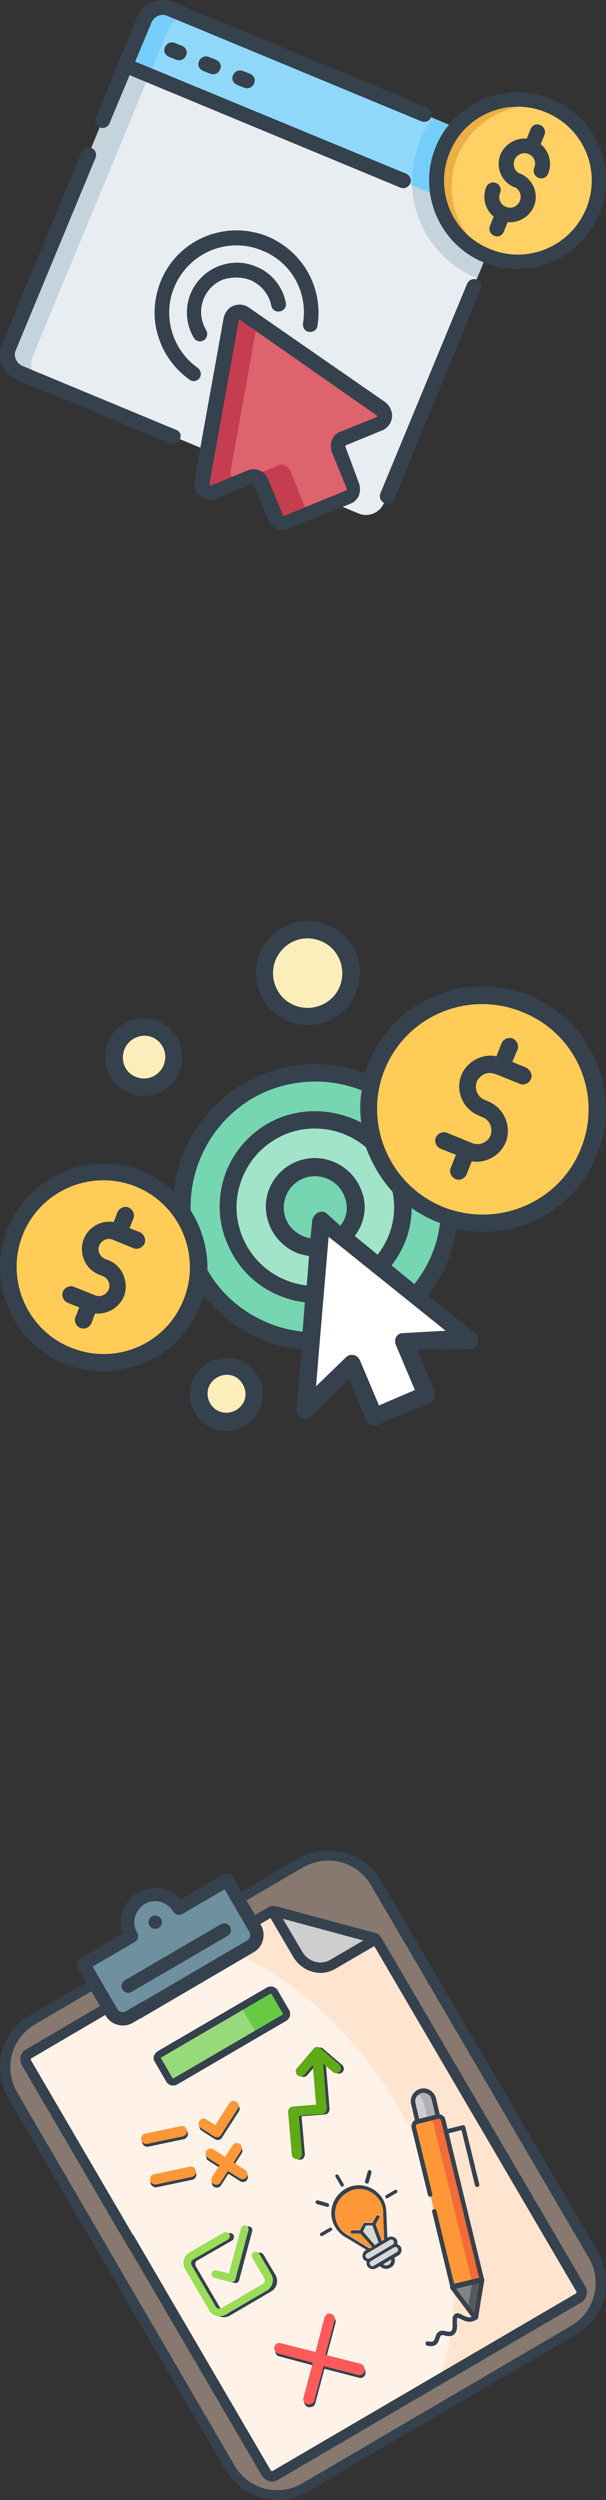 <?xml version="1.0" encoding="utf-8"?>
<!-- Generator: Adobe Illustrator 25.0.0, SVG Export Plug-In . SVG Version: 6.00 Build 0)  -->
<svg version="1.1" id="Layer_1" xmlns="http://www.w3.org/2000/svg" xmlns:xlink="http://www.w3.org/1999/xlink" x="0px" y="0px"
	 viewBox="0 0 130 535.6" style="enable-background:new 0 0 130 535.6;" xml:space="preserve">
<rect x="0" y="0" width="130" height="535.6" fill="#333333" stroke="none"/>
<style type="text/css">
	.st0{fill:#87796F;}
	.st1{fill:#35414D;}
	.st2{fill-rule:evenodd;clip-rule:evenodd;fill:#FFF2E8;}
	.st3{fill-rule:evenodd;clip-rule:evenodd;fill:#FFE4CF;}
	.st4{fill-rule:evenodd;clip-rule:evenodd;fill:#CECECE;}
	.st5{fill:none;stroke:#35414D;stroke-width:2.221;stroke-linecap:round;stroke-linejoin:round;stroke-miterlimit:13.333;}
	.st6{fill:none;stroke:#35414D;stroke-width:0.952;stroke-linecap:round;stroke-linejoin:round;stroke-miterlimit:13.333;}
	.st7{fill-rule:evenodd;clip-rule:evenodd;fill:#838383;}
	.st8{fill-rule:evenodd;clip-rule:evenodd;fill:#FE9737;}
	.st9{fill-rule:evenodd;clip-rule:evenodd;fill:#B5ADB6;}
	.st10{fill-rule:evenodd;clip-rule:evenodd;fill:#F36B37;}
	.st11{fill-rule:evenodd;clip-rule:evenodd;fill:#595959;}
	.st12{fill-rule:evenodd;clip-rule:evenodd;fill:#35414D;}
	.st13{fill:#60A917;}
	.st14{fill:#FE9737;}
	.st15{fill:#D8D8D8;}
	.st16{fill-rule:evenodd;clip-rule:evenodd;fill:#99DD58;}
	.st17{fill:#FF5A5A;}
	.st18{fill-rule:evenodd;clip-rule:evenodd;fill:#97DA7B;}
	.st19{fill-rule:evenodd;clip-rule:evenodd;fill:#68CA44;}
	.st20{fill:none;stroke:#35414D;stroke-width:1.541;stroke-linecap:round;stroke-linejoin:round;stroke-miterlimit:13.333;}
	.st21{fill:#6F909E;}
	.st22{fill:none;stroke:#35414D;stroke-width:2.873;stroke-linecap:round;stroke-linejoin:round;stroke-miterlimit:10;}
	.st23{fill:#E8EDF2;}
	.st24{fill:#C5D3DD;}
	.st25{fill:#90D8F9;}
	.st26{fill:#75CEF9;}
	.st27{fill:#FFD064;}
	.st28{fill:#EBB044;}
	.st29{fill:#DD636E;}
	.st30{fill:#C63D4F;}
	.st31{fill-rule:evenodd;clip-rule:evenodd;fill:#FFFFFF;}
	.st32{fill-rule:evenodd;clip-rule:evenodd;fill:#76D6B2;}
	.st33{fill-rule:evenodd;clip-rule:evenodd;fill:#A2E4CA;}
	.st34{fill-rule:evenodd;clip-rule:evenodd;fill:#FCEEBA;}
	.st35{fill-rule:evenodd;clip-rule:evenodd;fill:#FFCD57;}
</style>
<g>
	<g>
		<g>
			<path class="st0" d="M59.6,534.5c-4.2,0-8.1-2.2-10.2-5.8L2.7,448.9c-3.3-5.6-1.4-12.8,4.2-16.1l57.6-33.7
				c1.8-1.1,3.9-1.6,5.9-1.6c4.2,0,8.1,2.2,10.2,5.8l46.7,79.8c1.6,2.7,2,5.9,1.2,8.9c-0.8,3-2.7,5.6-5.4,7.2l-57.6,33.7
				C63.7,533.9,61.6,534.5,59.6,534.5C59.6,534.5,59.6,534.5,59.6,534.5z"/>
			<path class="st1" d="M70.4,398.6c3.7,0,7.2,1.9,9.2,5.3l46.7,79.8c3,5.1,1.3,11.6-3.8,14.6l-57.6,33.7c-1.7,1-3.5,1.5-5.4,1.5
				c-3.7,0-7.2-1.9-9.2-5.3L3.7,448.3c-3-5.1-1.3-11.6,3.8-14.6l57.6-33.7C66.8,399.1,68.6,398.6,70.4,398.6 M70.4,396.4
				c-2.3,0-4.5,0.6-6.5,1.8L6.4,431.8c-3,1.7-5.1,4.5-6,7.8c-0.9,3.3-0.4,6.8,1.3,9.8l46.7,79.8c2.3,3.9,6.6,6.4,11.1,6.4
				c2.3,0,4.5-0.6,6.5-1.8l57.6-33.7c3-1.7,5.1-4.5,6-7.8c0.9-3.3,0.4-6.8-1.3-9.8l-46.7-79.8C79.3,398.8,75,396.4,70.4,396.4
				L70.4,396.4z"/>
		</g>
		<g id="g7750_8_" transform="translate(18.5,457.435)">
			<path id="path7752_8_" class="st2" d="M-8.6-8.2l47.1,80.6c0.4,0.7,1.2,0.9,1.9,0.6l18.3-10.7l39.1-22.9l7.8-4.5
				c0.6-0.4,0.8-1.2,0.4-1.9L62.8-41l-0.4-0.8c-0.1-0.1-0.1-0.2-0.2-0.2l-9.3,5.4c-2.5,1.5-5.9,0.5-7.5-2.2L40-48
				c-0.1,0-0.2,0-0.3,0.1l-0.9,0.5l-51.2,30c-0.6,0.4-0.8,1.2-0.4,1.9L-8.6-8.2z"/>
		</g>
		<g id="g7754_8_" transform="translate(257.32,504.5)">
			<path id="path7756_8_" class="st3" d="M-211.6-87.7c14.5,4.5,29.4,16.9,39.8,34.7c2.3,3.9,4.2,7.8,5.8,11.7
				c0.5,1.3,1,2.5,1.4,3.8c0.5,1.5,1,3,1.5,4.5c4.2,14.1,4.1,27.8,0,38.3l22-12.9l7.8-4.5c0.6-0.4,0.8-1.2,0.4-1.9l-8-13.7
				l-10.6-18.1L-176-88.1l-0.4-0.8c-0.1-0.1-0.1-0.2-0.2-0.2l-22.1-6c-0.1,0-0.2,0-0.3,0.1l-0.9,0.5L-211.6-87.7z"/>
		</g>
		<g id="g7758_8_" transform="translate(331.551,504.159)">
			<path id="path7760_8_" class="st4" d="M-273.1-94.7l5.4,9.2c1.6,2.7,4.9,3.7,7.5,2.2l9.3-5.4c-0.2-0.1-0.4-0.2-1-0.3l-20-5.4
				C-272.6-94.6-272.8-94.7-273.1-94.7"/>
		</g>
		<g id="g7762_8_" transform="translate(331.551,504.159)">
			<path id="path7764_8_" class="st5" d="M-273.1-94.7l5.4,9.2c1.6,2.7,4.9,3.7,7.5,2.2l8.4-4.9"/>
		</g>
		<g id="g7766_8_" transform="translate(413.193,241.064)">
			<path id="path7768_8_" class="st5" d="M-332.3,174.7l30.4,51.9l13.3,22.7c0.4,0.7,0.2,1.5-0.4,1.9l-46.9,27.4l-18.3,10.7
				c-0.6,0.4-1.5,0.1-1.9-0.6l-29.4-50.3 M-384.7,239.9l-22.8-39c-0.4-0.7-0.2-1.5,0.4-1.9l51.2-30l0.9-0.5c0.3-0.2,0.5-0.1,1.5,0.1
				l20.8,5.6"/>
		</g>
		<g>
			<g id="g7770_9_" transform="translate(330.245,64.976)">
				<path id="path7772_9_" class="st6" d="M-228.2,431.5c-1.9,1.4-3.5-0.9-4.2-0.3c-0.5,0.4-0.2,1.4-0.3,2.6c-0.2,1.3-1,1.4-2.1,1.1
					c-2.5-0.6-0.7,2.9-3.7,2.2"/>
			</g>
			<g id="g7774_9_" transform="translate(423.16,447.053)">
				<path id="path7776_9_" class="st4" d="M-333.6,7.5l4.4-1.1l-0.9-3.8c-0.3-1.2-1.5-2-2.7-1.7c-1.2,0.3-2,1.5-1.7,2.7L-333.6,7.5z
					"/>
			</g>
			<g id="g7778_9_" transform="translate(325.644,101.118)">
				<path id="path7780_9_" class="st7" d="M-226,392.2l2.3,3.1c0.2,0.2,0.2,0.2,0.2-0.1l0.6-3.8l0.7-4.1l-3.7-1.4l-2.6,2.9
					L-226,392.2z"/>
			</g>
			<g id="g7782_9_" transform="translate(412.085,441.095)">
				<path id="path7784_9_" class="st8" d="M-323.3,14.6l8.3,34.2l3.2-0.8l3.2-0.8l-7.7-31.7l-0.6-2.5c-0.1-0.5-0.7-0.9-1.2-0.7
					l-4.4,1.1C-323.1,13.6-323.4,14.1-323.3,14.6"/>
			</g>
			<g id="g7786_9_" transform="translate(452.523,474.485)">
				<path id="path7788_9_" class="st9" d="M-361.7-24.2l0.9,3.8l2.2-0.5l-0.9-3.8c-0.3-1.2-1.5-2-2.7-1.7c-0.4,0.1-0.8,0.3-1,0.6
					C-362.5-25.6-361.9-25-361.7-24.2"/>
			</g>
			<g id="g7790_9_" transform="translate(441.931,407.96)">
				<path id="path7792_9_" class="st10" d="M-348.4,49.3l7.4,30.3l0.4,1.5l2.2-0.5l-7.7-31.7l-0.6-2.5c-0.1-0.5-0.7-0.9-1.2-0.7
					l-2.2,0.5c0.5-0.1,1.1,0.2,1.2,0.7L-348.4,49.3z"/>
			</g>
			<g id="g7794_9_" transform="translate(357.989,127.218)">
				<path id="path7796_9_" class="st11" d="M-256.7,361.8l-0.7,4.1l-0.2,1.2l1.5,2.1c0.2,0.2,0.2,0.2,0.2-0.1l0.6-3.8l0.7-4.1
					L-256.7,361.8z"/>
			</g>
			<g id="g7798_9_" transform="translate(461.354,402.172)">
				<path id="path7800_9_" class="st6" d="M-365.6,54.5l3.6-0.9l3,12.3"/>
			</g>
			<g id="g7802_9_" transform="translate(374.062,313.944)">
				<path id="path7804_9_" class="st6" d="M-281.8,156.2l-3.5-14.4c-0.1-0.5,0.2-1.1,0.7-1.2l4.4-1.1c0.5-0.1,1.1,0.2,1.2,0.7
					l8.3,34.2l-6.3,1.5l-3.9-16.1"/>
			</g>
			<g id="g7806_9_" transform="translate(331.522,66.168)">
				<path id="path7808_9_" class="st6" d="M-229.4,430.2l0.6-3.8l0.7-4.1l-3.2,0.8l-3.2,0.8l2.5,3.3l2.3,3.1
					C-229.4,430.4-229.4,430.4-229.4,430.2z"/>
			</g>
			<g id="g7810_9_" transform="translate(423.16,447.053)">
				<path id="path7812_9_" class="st6" d="M-333.6,7.5l4.4-1.1l-0.9-3.8c-0.3-1.2-1.5-2-2.7-1.7c-1.2,0.3-2,1.5-1.7,2.7L-333.6,7.5z
					"/>
			</g>
		</g>
		<g>
			<path class="st12" d="M42.3,484.3c-0.4,0.2-0.5,0.8-0.3,1.2l5.2,8.9c0.2,0.4,0.8,0.5,1.2,0.3l8.9-5.2c0.4-0.2,0.5-0.8,0.3-1.2
				l-2.6-4.4c-0.2-0.4-0.1-0.9,0.3-1.2c0.4-0.2,0.9-0.1,1.2,0.3l2.6,4.4c0.7,1.2,0.3,2.8-0.9,3.5l-8.9,5.2c-1.2,0.7-2.8,0.3-3.5-0.9
				l-5.2-8.9c-0.7-1.2-0.3-2.8,0.9-3.5l7.4-4.3c0.4-0.2,0.9-0.1,1.2,0.3c0.2,0.4,0.1,0.9-0.3,1.2L42.3,484.3z M52.5,477.6
				c0.1-0.5,0.6-0.7,1-0.6c0.5,0.1,0.7,0.6,0.6,1l-2.8,10.5c-0.1,0.5-0.6,0.7-1,0.6l-3.5-0.9c-0.5-0.1-0.7-0.6-0.6-1
				c0.1-0.5,0.6-0.7,1-0.6l2.7,0.7L52.5,477.6z"/>
		</g>
		<g>
			<path class="st1" d="M68.9,438.7c-0.3-0.1-0.6-0.1-0.8,0.1c-0.1,0.1-0.2,0.2-0.3,0.3l-3.5,4.1c-0.4,0.5-0.3,1.1,0.1,1.5
				c0.5,0.4,1.1,0.3,1.5-0.1l1.8-2.1l0.7,8.5l-5,0.4c-0.6,0-1,0.6-1,1.2c0,0,0,0,0,0l0.8,9.1c0,0.6,0.6,1,1.2,1c0,0,0,0,0,0
				c0.6,0,1-0.6,1-1.2c0,0,0,0,0,0l-0.7-8.1l5-0.4c0.6,0,1-0.6,1-1.2c0,0,0,0,0,0l-0.8-9.6L72,444c0.5,0.4,1.1,0.3,1.5-0.1
				c0.4-0.5,0.3-1.1-0.1-1.5l-4.1-3.5C69.2,438.8,69.1,438.7,68.9,438.7L68.9,438.7z"/>
			<path class="st13" d="M68.3,438.6c-0.3-0.1-0.6-0.1-0.8,0.1c-0.1,0.1-0.2,0.2-0.3,0.3l-3.5,4.1c-0.4,0.5-0.3,1.1,0.1,1.5
				c0.5,0.4,1.1,0.3,1.5-0.1l1.8-2.1l0.7,8.5l-5,0.4c-0.6,0-1,0.6-1,1.2c0,0,0,0,0,0l0.8,9.1c0,0.6,0.6,1,1.2,1c0,0,0,0,0,0
				c0.6,0,1-0.6,1-1.2c0,0,0,0,0,0l-0.7-8.1l5-0.4c0.6,0,1-0.6,1-1.2c0,0,0,0,0,0l-0.8-9.6l2.1,1.8c0.5,0.4,1.1,0.3,1.5-0.1
				c0.4-0.5,0.3-1.1-0.1-1.5l-4.1-3.5C68.5,438.7,68.4,438.6,68.3,438.6L68.3,438.6z"/>
		</g>
		<g>
			<g>
				<path class="st1" d="M46.1,458.3l-2.8-1.8c-0.5-0.3-0.7-1-0.3-1.5c0.3-0.5,1-0.7,1.5-0.3l1.9,1.2l3-4.7c0.3-0.5,1-0.7,1.5-0.3
					c0.5,0.3,0.7,1,0.3,1.5l-3.6,5.6C47.3,458.5,46.6,458.6,46.1,458.3L46.1,458.3z M39,456.1l-7.6,1.6c-0.6,0.1-1,0.7-0.9,1.3
					c0.1,0.6,0.7,1,1.3,0.9l7.6-1.6c0.6-0.1,1-0.7,0.9-1.3C40.2,456.4,39.6,456,39,456.1z M51.5,459.9c-0.5-0.3-1.2-0.2-1.5,0.3
					l-1.6,2.5l-2.5-1.6c-0.5-0.3-1.2-0.2-1.5,0.3c-0.3,0.5-0.2,1.2,0.3,1.5l2.5,1.6l-1.6,2.5c-0.3,0.5-0.2,1.2,0.3,1.5
					c0.5,0.3,1.2,0.2,1.5-0.3l1.6-2.5l2.5,1.6c0.5,0.3,1.2,0.2,1.5-0.3c0.3-0.5,0.2-1.2-0.3-1.5l-2.5-1.6l1.6-2.5
					C52.2,460.9,52,460.2,51.5,459.9L51.5,459.9z M40.8,464.8l-7.6,1.6c-0.6,0.1-1,0.7-0.9,1.3c0.1,0.6,0.7,1,1.3,0.9l7.6-1.6
					c0.6-0.1,1-0.7,0.9-1.3C42,465.1,41.4,464.7,40.8,464.8z"/>
			</g>
			<g>
				<path class="st14" d="M45.9,457.7l-2.8-1.8c-0.5-0.3-0.7-1-0.3-1.5c0.3-0.5,1-0.7,1.5-0.3l1.9,1.2l3-4.7c0.3-0.5,1-0.7,1.5-0.3
					s0.7,1,0.3,1.5l-3.6,5.6C47.1,457.9,46.5,458,45.9,457.7L45.9,457.7z M38.8,455.5l-7.6,1.6c-0.6,0.1-1,0.7-0.9,1.3
					c0.1,0.6,0.7,1,1.3,0.9l7.6-1.6c0.6-0.1,1-0.7,0.9-1.3S39.4,455.3,38.8,455.5z M51.4,459.3c-0.5-0.3-1.2-0.2-1.5,0.3l-1.6,2.5
					l-2.5-1.6c-0.5-0.3-1.2-0.2-1.5,0.3c-0.3,0.5-0.2,1.2,0.3,1.5l2.5,1.6l-1.6,2.5c-0.3,0.5-0.2,1.2,0.3,1.5
					c0.5,0.3,1.2,0.2,1.5-0.3l1.6-2.5l2.5,1.6c0.5,0.3,1.2,0.2,1.5-0.3c0.3-0.5,0.2-1.2-0.3-1.5l-2.5-1.6l1.6-2.5
					C52,460.3,51.9,459.6,51.4,459.3L51.4,459.3z M40.7,464.2l-7.6,1.6c-0.6,0.1-1,0.7-0.9,1.3c0.1,0.6,0.7,1,1.3,0.9l7.6-1.6
					c0.6-0.1,1-0.7,0.9-1.3C41.9,464.4,41.3,464,40.7,464.2z"/>
			</g>
		</g>
		<g>
			<path class="st1" d="M70.3,472l-2.1-0.6c-0.2-0.1-0.4,0.1-0.5,0.3c-0.1,0.2,0.1,0.4,0.3,0.5l2.1,0.6c0.1,0,0.2,0,0.3,0
				c0.1,0,0.1-0.1,0.2-0.2C70.6,472.3,70.5,472,70.3,472z M72.1,465.9c-0.2,0.1-0.2,0.3-0.1,0.5l1.1,1.9c0.1,0.2,0.3,0.2,0.5,0.1
				c0.2-0.1,0.2-0.3,0.1-0.5l-1.1-1.9C72.6,465.9,72.3,465.8,72.1,465.9z M79.4,464.9c-0.2-0.1-0.4,0.1-0.5,0.3l-0.6,2.1
				c-0.1,0.2,0.1,0.4,0.3,0.5c0.1,0,0.2,0,0.3,0c0.1,0,0.1-0.1,0.2-0.2l0.6-2.1C79.7,465.2,79.6,465,79.4,464.9L79.4,464.9z
				 M84.7,469.2l-1.9,1.1c-0.2,0.1-0.2,0.3-0.1,0.5c0.1,0.2,0.3,0.2,0.5,0.1l1.9-1.1c0.2-0.1,0.2-0.3,0.1-0.5
				C85.1,469.1,84.8,469.1,84.7,469.2z M70.7,477.3l-1.9,1.1c-0.2,0.1-0.2,0.3-0.1,0.5c0.1,0.2,0.3,0.2,0.5,0.1l1.9-1.1
				c0.2-0.1,0.2-0.3,0.1-0.5C71.2,477.3,70.9,477.2,70.7,477.3z M82.1,471.1c-1.7-2.8-5.3-3.8-8.1-2.1c-2.8,1.7-3.8,5.3-2.1,8.1
				c0.6,1,1.4,1.8,2.4,2.3l4.3,2.6l-0.2,0.1c-0.6,0.4-0.8,1.2-0.5,1.8c0.2,0.3,0.5,0.5,0.8,0.6c-0.1,0.3-0.1,0.7,0.1,1
				c0.4,0.6,1.2,0.8,1.8,0.5l0.9-0.5c0.6,0.6,1.5,0.8,2.3,0.3c0.8-0.4,1.1-1.3,0.8-2.1l0.9-0.5c0.6-0.4,0.8-1.2,0.5-1.8
				c-0.2-0.3-0.5-0.5-0.8-0.6c0.1-0.3,0.1-0.7-0.1-1c-0.4-0.6-1.2-0.8-1.8-0.5l-0.2,0.1l-0.2-5C82.9,473.2,82.7,472.1,82.1,471.1z
				 M83.4,485.2c-0.4,0.2-0.9,0.2-1.2-0.1l1.7-1C84,484.5,83.8,484.9,83.4,485.2z M85.1,482.5l-4.9,2.9c-0.3,0.2-0.6,0.1-0.8-0.2
				c-0.2-0.3-0.1-0.6,0.2-0.8l4.9-2.9c0.3-0.2,0.6-0.1,0.8,0.2C85.5,482,85.4,482.3,85.1,482.5z M83.6,479.9
				c0.3-0.2,0.6-0.1,0.8,0.2c0.2,0.3,0.1,0.6-0.2,0.8l-4.9,2.9c-0.3,0.2-0.6,0.1-0.8-0.2s-0.1-0.6,0.2-0.8L83.6,479.9z M77.9,478
				l0.6-1.2l1.4,0l1.3,3.6l-0.8,0.5L77.9,478z M82.2,474.4l0.2,5.4l-0.5,0.3l-1.3-3.5l0.8-1.5c0.1-0.2,0-0.4-0.2-0.5
				c-0.2-0.1-0.4,0-0.5,0.2l-0.8,1.4l-1.6,0c-0.1,0-0.3,0.1-0.3,0.2l-0.8,1.4l-1.6,0c-0.2,0-0.4,0.2-0.4,0.4c0,0.2,0.2,0.4,0.4,0.4
				l1.7,0l2.5,2.8l-0.5,0.3l-4.6-2.8c0,0,0,0,0,0c-0.9-0.5-1.6-1.1-2.1-2c-1.5-2.5-0.6-5.7,1.9-7.1c2.5-1.5,5.7-0.6,7.1,1.9
				C82,472.4,82.2,473.3,82.2,474.4C82.2,474.3,82.2,474.4,82.2,474.4L82.2,474.4z"/>
			<path class="st15" d="M79.9,476.9l1.3,3.6l-0.8,0.5l-2.5-2.9l0.6-1.2L79.9,476.9z"/>
			<path class="st14" d="M81.5,471.5c0.5,0.9,0.8,1.8,0.7,2.8c0,0,0,0,0,0l0.2,5.4l-0.5,0.3l-1.3-3.5l0.8-1.5c0.1-0.2,0-0.4-0.2-0.5
				c-0.2-0.1-0.4,0-0.5,0.2l-0.8,1.4l-1.6,0c-0.1,0-0.3,0.1-0.3,0.2l-0.8,1.4l-1.6,0c-0.2,0-0.4,0.2-0.4,0.4c0,0.2,0.2,0.4,0.4,0.4
				l1.7,0l2.5,2.8l-0.5,0.3l-4.6-2.8c0,0,0,0,0,0c-0.9-0.5-1.6-1.1-2.1-2c-1.5-2.5-0.6-5.7,1.9-7.1C76.8,468.2,80,469,81.5,471.5
				L81.5,471.5z"/>
			<g>
				<path class="st15" d="M84.4,480.1c0.2,0.3,0.1,0.6-0.2,0.8l-4.9,2.9c-0.3,0.2-0.6,0.1-0.8-0.2c-0.2-0.3-0.1-0.6,0.2-0.8l4.9-2.9
					C83.9,479.7,84.3,479.8,84.4,480.1z"/>
				<path class="st15" d="M85.3,481.7c0.2,0.3,0.1,0.6-0.2,0.8l-4.9,2.9c-0.3,0.2-0.6,0.1-0.8-0.2c-0.2-0.3-0.1-0.6,0.2-0.8l4.9-2.9
					C84.8,481.4,85.2,481.4,85.3,481.7z"/>
				<path class="st15" d="M83.9,484.1c0.1,0.4-0.1,0.9-0.5,1.1c-0.4,0.2-0.9,0.2-1.2-0.1L83.9,484.1z"/>
			</g>
		</g>
		<g>
			<path class="st16" d="M41.4,484.1c-0.4,0.2-0.5,0.8-0.3,1.2l5.2,8.9c0.2,0.4,0.8,0.5,1.2,0.3l8.9-5.2c0.4-0.2,0.5-0.8,0.3-1.2
				l-2.6-4.4c-0.2-0.4-0.1-0.9,0.3-1.2c0.4-0.2,0.9-0.1,1.2,0.3l2.6,4.4c0.7,1.2,0.3,2.8-0.9,3.5l-8.9,5.2c-1.2,0.7-2.8,0.3-3.5-0.9
				l-5.2-8.9c-0.7-1.2-0.3-2.8,0.9-3.5l7.4-4.3c0.4-0.2,0.9-0.1,1.2,0.3c0.2,0.4,0.1,0.9-0.3,1.2L41.4,484.1z M51.7,477.4
				c0.1-0.5,0.6-0.7,1-0.6c0.5,0.1,0.7,0.6,0.6,1l-2.8,10.5c-0.1,0.5-0.6,0.7-1,0.6l-3.5-0.9c-0.5-0.1-0.7-0.6-0.6-1
				c0.1-0.5,0.6-0.7,1-0.6l2.7,0.7L51.7,477.4z"/>
		</g>
		<g>
			<path class="st1" d="M78,509.2c0,0-0.1,0-0.1,0.1c-0.3,0.2-0.6,0.2-0.9,0.1l-7.4-1.9l-2,7.5c-0.1,0.2-0.3,0.5-0.5,0.6l-0.1,0
				c0,0-0.1,0-0.1,0c-0.2,0.1-0.5,0.2-0.8,0.1c-0.6-0.2-1-0.8-0.8-1.4l2-7.5l-7.5-2c-0.6-0.2-0.9-0.9-0.7-1.5
				c0.1-0.3,0.3-0.5,0.5-0.6c0.2-0.1,0.5-0.2,0.8-0.1l7.5,1.9l1.9-7.4c0.1-0.3,0.3-0.5,0.5-0.7c0.3-0.2,0.6-0.2,0.9-0.1
				c0.6,0.2,0.9,0.7,0.8,1.3l-2,7.5l7.5,1.9c0.6,0.1,1,0.8,0.9,1.4c0,0,0,0,0,0C78.4,508.8,78.2,509.1,78,509.2z"/>
			<path class="st17" d="M77.8,508.6c0,0-0.1,0-0.1,0.1c-0.3,0.2-0.6,0.2-0.9,0.1l-7.4-1.9l-2,7.5c-0.1,0.2-0.3,0.5-0.5,0.6l-0.1,0
				c0,0-0.1,0-0.1,0c-0.2,0.1-0.5,0.2-0.8,0.1c-0.6-0.2-1-0.8-0.8-1.4l2-7.5l-7.5-2c-0.6-0.2-0.9-0.9-0.7-1.5
				c0.1-0.3,0.3-0.5,0.5-0.6c0.2-0.1,0.5-0.2,0.8-0.1l7.5,1.9l1.9-7.4c0.1-0.3,0.3-0.5,0.5-0.7c0.3-0.2,0.6-0.2,0.9-0.1
				c0.6,0.2,0.9,0.7,0.8,1.3l-2,7.5l7.5,1.9c0.6,0.1,1,0.8,0.9,1.4c0,0,0,0,0,0C78.3,508.2,78.1,508.4,77.8,508.6z"/>
		</g>
		<g>
			<g id="g7830_8_" transform="translate(293.214,407.647)">
				<path id="path7832_8_" class="st18" d="M-235.6,18.8l-23.5,13.7c-0.4,0.2-0.5,0.8-0.3,1.2l2.5,4.3c0.2,0.4,0.8,0.5,1.2,0.3
					l23.5-13.7c0.4-0.2,0.5-0.8,0.3-1.2l-2.5-4.3C-234.7,18.7-235.2,18.6-235.6,18.8"/>
			</g>
			<g id="g7834_8_" transform="translate(293.214,407.647)">
				<path id="path7836_8_" class="st19" d="M-235.6,18.8l-6.7,3.9c0.4-0.2,0.9-0.1,1.2,0.3l2.5,4.3c0.2,0.4,0.1,0.9-0.3,1.2l6.7-3.9
					c0.4-0.2,0.5-0.8,0.3-1.2l-2.5-4.3C-234.7,18.7-235.2,18.6-235.6,18.8"/>
			</g>
			<g id="g7838_8_" transform="translate(128.17,407.647)">
				<path id="path7840_8_" class="st20" d="M-94,32.5l23.5-13.7c0.4-0.2,0.9-0.1,1.2,0.3l2.5,4.3c0.2,0.4,0.1,0.9-0.3,1.2
					l-23.5,13.7c-0.4,0.2-0.9,0.1-1.2-0.3l-2.5-4.3C-94.6,33.3-94.4,32.8-94,32.5z"/>
			</g>
		</g>
		<g>
			<path class="st21" d="M38.4,408.8c-1.7-2.8-5.3-3.8-8.1-2.1c-2.8,1.7-3.8,5.3-2.1,8.1l-10.3,6l6,10.3c0.8,1.4,2.6,1.8,3.9,1
				L53.7,417c1.4-0.8,1.8-2.6,1-3.9l-6-10.3L38.4,408.8z"/>
			<path class="st22" d="M29.6,431.1L53.7,417c1.4-0.8,1.8-2.6,1-3.9l-6-10.3l-10.3,6c-1.7-2.8-5.3-3.8-8.1-2.1
				c-2.8,1.7-3.8,5.3-2.1,8.1l-10.3,6l6,10.3c0.8,1.4,2.6,1.8,3.9,1l3.6-2.1"/>
			<line class="st22" x1="27.5" y1="425.5" x2="48.1" y2="413.5"/>
			<g>
				<g>
					<line class="st22" x1="33.3" y1="411.8" x2="33.3" y2="411.8"/>
				</g>
			</g>
		</g>
	</g>
	<g>
		<g>
			<g>
				<path class="st23" d="M76.9,110L4.2,79.8C2,78.9,1,76.5,1.9,74.3l26-62.7L108.4,45l-26,62.7C81.5,109.9,79,110.9,76.9,110z"/>
			</g>
			<g>
				<path class="st24" d="M102.3,59.6C102.3,59.6,102.4,59.6,102.3,59.6l6.1-14.6l-20-8.3C87.6,46.3,93,55.8,102.3,59.6z"/>
			</g>
			<g>
				<path class="st24" d="M7,76.4l26-62.7l-5.1-2.1l-26,62.7C1,76.5,2,78.9,4.2,79.8l5.1,2.1C7.1,81,6.1,78.6,7,76.4z"/>
			</g>
			<g>
				<g>
					<g>
						<path class="st25" d="M109.3,32.1L36.5,1.9C34.4,1,31.9,2,31,4.2l-4.1,9.9l80.5,33.4l4.1-9.9C112.4,35.5,111.4,33,109.3,32.1z
							"/>
					</g>
				</g>
			</g>
			<g>
				<g>
					<g>
						<path class="st26" d="M109.3,32.1l-16.5-6.8c-1.1,1.4-2,3-2.7,4.8c-1.3,3.1-1.8,6.4-1.7,9.6l19,7.9l4.1-9.9
							C112.4,35.5,111.4,33,109.3,32.1L109.3,32.1z"/>
					</g>
				</g>
			</g>
			<g>
				<g>
					<g>
						<path class="st26" d="M41.6,4l-5.1-2.1C34.4,1,31.9,2,31,4.2l-4.1,9.9l5.1,2.1l4.1-9.9C37,4.1,39.5,3.1,41.6,4z"/>
					</g>
				</g>
			</g>
			<g>
				<g>
					<circle class="st27" cx="111" cy="38.7" r="17.4"/>
				</g>
			</g>
			<g>
				<g>
					<path class="st28" d="M98.2,33.4c3.5-8.3,12.6-12.5,21.1-10c-0.5-0.3-1-0.5-1.6-0.8C108.8,19,98.6,23.2,95,32
						c-3.7,8.9,0.5,19.1,9.4,22.7c0.5,0.2,1.1,0.4,1.7,0.6C98.2,51.2,94.8,41.7,98.2,33.4z"/>
				</g>
			</g>
			<g>
				<g>
					<g>
						<path class="st29" d="M81.7,87.5L52.5,67.1c-1.1-0.8-2.6-0.1-2.8,1.2l-6.3,35c-0.3,1.4,1.2,2.6,2.5,2l7.8-3.2
							c0.9-0.4,2,0.1,2.4,1l3.2,7.8c0.4,0.9,1.5,1.4,2.4,1l13.2-5.4c0.9-0.4,1.4-1.5,1-2.4l-3.2-7.8c-0.4-0.9,0.1-2,1-2.4l7.8-3.2
							C82.7,90.2,82.9,88.4,81.7,87.5L81.7,87.5z"/>
					</g>
				</g>
			</g>
			<g>
				<g>
					<g>
						<g>
							<path class="st30" d="M49.5,100.8L55.2,69l-2.7-1.9c-1.1-0.8-2.6-0.1-2.8,1.2l-6.3,35c-0.3,1.4,1.2,2.6,2.5,2l6.1-2.5
								C50.7,103.4,49.2,102.3,49.5,100.8z"/>
						</g>
					</g>
					<g>
						<g>
							<path class="st30" d="M65.4,108.5l-3.2-7.8c-0.4-0.9-1.5-1.4-2.4-1l-6.1,2.5c0.9-0.4,2,0.1,2.4,1l3.2,7.8
								c0.4,0.9,1.5,1.4,2.4,1l6.1-2.5C66.8,109.8,65.8,109.4,65.4,108.5z"/>
						</g>
					</g>
				</g>
			</g>
		</g>
		<g>
			<path class="st1" d="M21.4,27.3c0.8,0.3,1.7,0,2.1-0.9l4.3-10.3l58.1,24.1c0.8,0.3,1.7,0,2.1-0.9c0.3-0.8,0-1.7-0.9-2.1L29,13.2
				l3.5-8.4c0.6-1.3,2.1-2,3.4-1.4L90.4,26c0.8,0.3,1.7,0,2.1-0.9c0.3-0.8,0-1.7-0.9-2.1L37.1,0.4c-2.9-1.2-6.3,0.2-7.6,3.1l-9,21.7
				C20.2,26,20.6,26.9,21.4,27.3L21.4,27.3z"/>
			<path class="st1" d="M37.8,92.1l-33-13.7c-1.3-0.6-2-2.1-1.4-3.4l17.1-41.2c0.3-0.8,0-1.7-0.9-2.1c-0.8-0.3-1.7,0-2.1,0.9
				L0.4,73.7c-1.2,2.9,0.2,6.3,3.1,7.6l33,13.7c0.8,0.3,1.7,0,2.1-0.9S38.6,92.4,37.8,92.1z"/>
			<path class="st1" d="M102.3,59.9c-0.8-0.3-1.7,0-2.1,0.9l-18.6,44.9c-0.3,0.8,0,1.7,0.9,2.1c0.8,0.3,1.7,0,2.1-0.9L103.1,62
				C103.4,61.2,103.1,60.2,102.3,59.9z"/>
			<path class="st1" d="M37.5,9.2c-0.8-0.3-1.7,0-2.1,0.9s0,1.7,0.9,2.1l1.5,0.6c0.8,0.3,1.7,0,2.1-0.9s0-1.7-0.9-2.1L37.5,9.2z"/>
			<path class="st1" d="M44.8,12.2c-0.8-0.3-1.7,0-2.1,0.9s0,1.7,0.9,2.1l1.5,0.6c0.8,0.3,1.7,0,2.1-0.9s0-1.7-0.9-2.1L44.8,12.2z"
				/>
			<path class="st1" d="M52.1,15.2c-0.8-0.3-1.7,0-2.1,0.9s0,1.7,0.9,2.1l1.5,0.6c0.8,0.3,1.7,0,2.1-0.9s0-1.7-0.9-2.1L52.1,15.2z"
				/>
			<path class="st1" d="M118.3,21.2c-9.7-4-20.8,0.6-24.8,10.2c-4,9.7,0.6,20.8,10.2,24.8s20.8-0.6,24.8-10.2
				C132.6,36.3,128,25.2,118.3,21.2z M105,53.3c-8.1-3.3-11.9-12.6-8.5-20.7c3.3-8.1,12.6-11.9,20.7-8.5s11.9,12.6,8.5,20.7
				S113,56.7,105,53.3z"/>
			<path class="st1" d="M113.4,33c1.2,0.5,1.7,1.8,1.2,3c-0.3,0.8,0,1.7,0.9,2.1c0.8,0.3,1.7,0,2.1-0.9c0.9-2.3,0.2-4.8-1.6-6.3
				l0.8-2c0.3-0.8,0-1.7-0.9-2.1s-1.7,0-2.1,0.9l-0.8,2c-2.3-0.2-4.6,1.1-5.6,3.3c-1.2,2.8,0.2,6,2.9,7.1c0,0,0.1,0,0.1,0
				c1.1,0.5,1.6,1.8,1.1,3c-0.5,1.2-1.8,1.7-3,1.2s-1.7-1.8-1.2-3c0.3-0.8,0-1.7-0.9-2.1c-0.8-0.3-1.7,0-2.1,0.9
				c-0.9,2.3-0.2,4.8,1.6,6.3l-0.8,2c-0.3,0.8,0,1.7,0.9,2.1s1.7,0,2.1-0.9l0.8-2c2.3,0.2,4.6-1.1,5.6-3.3c1.2-2.8-0.2-6-2.9-7.1
				c0,0-0.1,0-0.1,0c-1.1-0.5-1.6-1.8-1.1-3C110.9,33.1,112.2,32.5,113.4,33L113.4,33z"/>
			<path class="st1" d="M53.7,60c2.3,1,4,3,4.5,5.5c0.2,0.9,1,1.4,1.9,1.2c0.9-0.2,1.4-1,1.2-1.9c-0.7-3.5-3.1-6.4-6.4-7.7
				c-2.6-1.1-5.5-1.1-8.2,0c-2.6,1.1-4.7,3.1-5.8,5.8c-1.3,3.1-1,6.7,0.7,9.5c0.2,0.3,0.4,0.5,0.7,0.6c0.4,0.2,1,0.2,1.4-0.1
				c0.7-0.4,1-1.4,0.5-2.2c-1.2-2.1-1.4-4.5-0.5-6.7c0.8-1.9,2.2-3.3,4.1-4.1C49.8,59.3,51.8,59.3,53.7,60L53.7,60z"/>
			<path class="st1" d="M65,69.3c-0.1,0.9,0.4,1.7,1.3,1.8c0.9,0.1,1.7-0.4,1.8-1.3c1.3-8.1-3.1-15.9-10.6-19.1
				c-9-3.7-19.3,0.5-23,9.5c-1.5,3.7-1.8,7.9-0.6,11.7c1.1,3.8,3.5,7.1,6.7,9.4c0.1,0.1,0.2,0.1,0.3,0.2c0.7,0.3,1.5,0.1,1.9-0.5
				c0.5-0.7,0.3-1.7-0.4-2.2c-5.5-3.9-7.6-11.2-5-17.3c3.1-7.4,11.5-10.9,18.9-7.8C62.5,56.2,66.1,62.6,65,69.3z"/>
			<path class="st1" d="M74.1,95.7c0-0.1,0-0.1,0-0.2c0,0,0.1-0.1,0.1-0.1l7.8-3.2c1.2-0.5,1.9-1.5,2.1-2.8c0.1-1.2-0.4-2.4-1.4-3.2
				L53.4,65.9c-1-0.7-2.2-0.8-3.3-0.4c-1.1,0.4-1.8,1.4-2.1,2.5l-6.3,35c-0.2,1.2,0.2,2.5,1.2,3.3c1,0.8,2.3,1,3.4,0.5l7.8-3.2
				c0.1-0.1,0.3,0,0.3,0.1l3.2,7.8c0.4,0.9,1,1.5,1.8,1.8c0.8,0.3,1.7,0.4,2.6,0l13.2-5.4c0.8-0.3,1.5-1,1.8-1.8
				c0.3-0.8,0.3-1.8,0-2.6L74.1,95.7z M74.2,105.1l-13.2,5.4c-0.1,0.1-0.3,0-0.3-0.1l-3.2-7.8c-0.4-0.9-1-1.5-1.8-1.8
				c-0.8-0.3-1.7-0.4-2.6,0l-7.8,3.2c0,0-0.1,0.1-0.3,0c-0.1-0.1-0.1-0.2-0.1-0.2l6.3-35c0-0.1,0.1-0.2,0.2-0.2s0.2,0,0.2,0
				l29.2,20.4c0,0,0.1,0.1,0.1,0.2c0,0.1-0.1,0.2-0.2,0.2L73,92.5c-0.8,0.3-1.5,1-1.8,1.8c-0.3,0.8-0.3,1.8,0,2.6l3.2,7.8
				c0,0.1,0,0.1,0,0.2S74.3,105,74.2,105.1L74.2,105.1z"/>
		</g>
	</g>
	<g id="Layer_35">
		<g>
			<g>
				<path class="st31" d="M67.6,277.2l-0.9,10.1L65.5,302l9.9-9.9l4.9,11.3l11.1-4.7l-4.8-11.4l14-0.2l-11.5-9.3l-7.9-6.4l-7.9-6.4
					l-4.6-3.6l-0.4,5.7L67.6,277.2z"/>
			</g>
			<g>
				<path class="st32" d="M64.3,250.6c-4.4,1.9-6.4,6.9-4.5,11.3c1.5,3.5,5,5.5,8.7,5.2l0.4-5.7l4.5,3.7c2.7-2.4,3.8-6.4,2.2-9.8
					C73.8,250.9,68.7,248.8,64.3,250.6L64.3,250.6z"/>
			</g>
			<g>
				<path class="st33" d="M60.4,241.5c-9.5,4-13.9,15-9.9,24.5c3,7.1,9.9,11.3,17,11.4l0.9-10.1c-3.6,0.3-7.2-1.7-8.7-5.2
					c-1.9-4.4,0.2-9.4,4.5-11.3c4.4-1.9,9.4,0.2,11.3,4.5c1.5,3.5,0.5,7.4-2.2,9.8l7.9,6.4c4.2-4.5,6.1-10.8,4.7-16.9
					c-2.7-2.8-4.6-6.1-5.8-9.8C75,240,67.3,238.5,60.4,241.5L60.4,241.5z"/>
			</g>
			<g>
				<path class="st32" d="M56.4,232.1c-11.4,4.8-18,16.1-17.5,27.7c2.5,3.7,3.9,8.2,3.7,12.7c4.9,8.9,14.3,14.3,24.1,14.7l0.9-10.1
					c-7.2-0.1-14-4.3-17-11.4c-4-9.5,0.4-20.4,9.9-24.5c6.9-2.9,14.6-1.3,19.8,3.3c-1.2-4-1.4-8.1-0.5-12.2
					C72.5,229.2,64.1,228.8,56.4,232.1L56.4,232.1z"/>
			</g>
			<g>
				<path class="st34" d="M43.1,296.4c-1.2,3,0.2,6.4,3.2,7.7c3,1.2,6.4-0.2,7.6-3.3c1.2-3-0.2-6.5-3.3-7.7
					C47.9,292,44.4,293.4,43.1,296.4L43.1,296.4z"/>
			</g>
			<g>
				<path class="st35" d="M3.2,263.8c-4.2,10.5,0.9,22.4,11.3,26.6c10.5,4.2,22.4-0.9,26.6-11.3c0.9-2.2,1.4-4.4,1.5-6.6
					c0.2-4.6-1-9.1-3.7-12.7c-2.2-3.2-5.3-5.7-9.1-7.3C19.3,248.4,7.4,253.5,3.2,263.8z"/>
			</g>
			<g>
				<path class="st34" d="M25,224.1c-1.3,3.3,0.2,7,3.6,8.4s7-0.2,8.4-3.6s-0.2-7-3.6-8.4S26.3,220.9,25,224.1z"/>
			</g>
			<g>
				<path class="st34" d="M57.3,205c-1.9,4.7,0.4,10.2,5.1,12.1c4.8,1.9,10.2-0.4,12.1-5.1c1.9-4.7-0.4-10.2-5.1-12.1
					C64.7,197.9,59.2,200.2,57.3,205z"/>
			</g>
			<g>
				<path class="st35" d="M79.6,232.5c-0.9,4.2-0.7,8.3,0.5,12.2c1.1,3.6,3.1,7,5.8,9.8c2.4,2.4,5.2,4.4,8.5,5.7
					c0.7,0.3,1.3,0.5,1.9,0.6c12.1,3.8,25.1-2.3,29.9-14.3c5.1-12.5-1.1-26.8-13.6-31.8s-26.8,0.9-31.9,13.5
					C80.3,229.7,79.9,231.2,79.6,232.5L79.6,232.5z"/>
			</g>
			<g>
				<path class="st32" d="M85.9,254.6c1.4,6.2-0.5,12.5-4.7,16.9l7.9,6.4c4.2-4.7,6.7-10.7,7.2-16.9c-0.6-0.2-1.3-0.4-1.9-0.6
					C91.1,258.9,88.3,257,85.9,254.6L85.9,254.6z"/>
			</g>
			<g>
				<path class="st1" d="M128.1,247.4c5.4-13.4-1.2-28.8-14.7-34.2c-13.4-5.4-28.9,1-34.3,14.5c-0.3,0.7-0.6,1.5-0.8,2.2
					c-7.3-2.7-15.5-2.6-22.6,0.5c-10.2,4.3-17.2,13.9-18.4,24.8c-2-1.7-4.2-3.3-6.7-4.3c-11.4-4.6-24.4,1-29,12.3
					c-4.6,11.4,1,24.4,12.3,29c11.4,4.6,24.4-1,29-12.3c0.3-0.8,0.6-1.6,0.8-2.3c3.4,4.2,7.7,7.5,12.6,9.5c2.6,1.1,5.4,1.8,8.4,2
					l-1.1,12.8c0,0.8,0.3,1.5,1.1,1.9l0.1,0c0.7,0.3,1.4,0.1,2-0.4l8-8l3.8,8.9c0.4,1,1.4,1.4,2.4,1l11.2-4.7c0.5-0.2,0.8-0.6,1-1.1
					s0.1-1,0.1-1.4l-3.8-8.9l11.3-0.2c0.8,0,1.4-0.5,1.7-1.3c0.3-0.7,0-1.6-0.6-2.1l-10.1-8.1c3.3-4.2,5.4-9.1,6.1-14.2
					C110.3,266,123.2,259.6,128.1,247.4L128.1,247.4z M84.2,255.3c1,4.8-0.2,9.7-3.2,13.5l-4.9-4c2.3-3,2.8-6.9,1.2-10.3
					c-2.3-5.3-8.5-7.8-13.8-5.6c-2.6,1.1-4.6,3.1-5.7,5.7c-1.1,2.6-1,5.5,0.1,8.1c1.1,2.6,3.2,4.6,5.7,5.7c0.8,0.3,1.7,0.5,2.7,0.7
					l-0.5,6.3c-6-0.7-11.3-4.5-13.7-10.2c-1.8-4.2-1.8-8.7-0.1-12.9s4.9-7.4,9-9.2c5.8-2.5,12.7-1.4,17.5,2.7
					C79.8,249.3,81.7,252.6,84.2,255.3L84.2,255.3z M70.1,260c-0.5-0.5-1.3-0.5-1.9-0.2s-1,0.9-1.2,1.5l-0.4,4
					c-2.3-0.4-4.3-1.9-5.2-4c-0.7-1.6-0.7-3.5,0-5.2c0.7-1.7,2-2.9,3.6-3.6c3.4-1.4,7.4,0.2,8.8,3.6c1,2.3,0.7,4.7-0.8,6.5L70.1,260
					z M15.2,288.7c-9.5-3.8-14.1-14.7-10.3-24.2c3.8-9.5,14.7-14.1,24.2-10.3s14.1,14.7,10.3,24.2C35.6,288,24.8,292.6,15.2,288.7z
					 M44.5,272.1c0.1-4.5-1.2-9-3.6-12.8c-0.3-10.9,6.1-21.2,16.3-25.5c6.5-2.7,13.8-2.8,20.4-0.2c-0.4,2.3-0.4,4.6-0.1,6.9
					c-5.4-2.8-12-3.3-17.8-0.9c-5,2.1-9,6.1-11.1,11.2c-2,5.1-2,10.7,0.2,15.7c2.2,5.2,6.2,9.1,11.2,11.1c1.7,0.7,3.5,1.2,5.4,1.4
					l-0.5,6.3C56.5,284.4,48.7,279.5,44.5,272.1L44.5,272.1z M86.5,285.6c-0.7,0-1.2,0.3-1.5,0.8c-0.3,0.5-0.3,1.2-0.1,1.7l4.1,9.7
					l-7.7,3.3l-4.1-9.7c-0.3-0.6-0.8-1-1.3-1.1c-0.6-0.1-1.2,0-1.7,0.5l-6.4,6.2l0.8-9.7l1.9-22.3l1.8,1.4L88,279l7.6,6.1
					L86.5,285.6z M88.9,275.1l-4.9-4c2.8-3.6,4.3-7.9,4.3-12.3c1.7,1.2,3.5,2.2,5.5,3l0.6,0.2C93.8,267,91.8,271.4,88.9,275.1z
					 M95.1,258.6c-11.6-4.7-17.2-17.9-12.6-29.4c4.7-11.6,17.9-17.1,29.5-12.4c11.7,4.6,17.3,17.8,12.6,29.3
					C120,257.6,106.8,263.2,95.1,258.6L95.1,258.6z"/>
				<path class="st1" d="M104.8,236l-0.9-0.4c-1.5-0.6-2.2-2.4-1.6-3.9c0.3-0.7,0.9-1.2,1.6-1.6c0.8-0.3,1.6-0.3,2.3,0l0.6,0.2
					l4.7,1.9c0.9,0.4,2-0.1,2.4-1s-0.1-2-1.1-2.5l-2.9-1.2l1.1-2.6c0.4-0.9-0.1-2-1-2.4c-0.9-0.4-2,0.1-2.4,1l-1.1,2.8
					c-1.4-0.3-2.6-0.1-3.9,0.4c-1.6,0.7-3,2-3.6,3.6c-1.4,3.4,0.3,7.3,3.7,8.7l0.9,0.4c1.5,0.6,2.2,2.4,1.6,3.9
					c-0.6,1.5-2.4,2.2-3.9,1.6l-5.4-2.2c-0.9-0.4-2,0.1-2.4,1s0.1,2,1,2.4l3.3,1.3l-1.1,2.8c-0.4,0.9,0.1,2,1,2.4
					c0.9,0.4,2-0.1,2.4-1l1.1-2.8c3,0.5,6.1-1.2,7.3-4.1C109.8,241.4,108.2,237.4,104.8,236L104.8,236z"/>
				<path class="st1" d="M61.9,218.8c5.7,2.3,12.2-0.4,14.5-6.2c2.3-5.7-0.4-12.2-6.2-14.5c-5.7-2.3-12.2,0.4-14.5,6.2
					C53.4,210,56.1,216.5,61.9,218.8z M68.8,201.6c3.8,1.5,5.6,5.9,4.1,9.7c-1.5,3.8-5.9,5.6-9.7,4.1c-3.8-1.5-5.6-5.9-4.1-9.7
					C60.7,201.9,64.9,200,68.8,201.6z"/>
				<path class="st1" d="M27.7,234.2c4.3,1.7,9.1-0.3,10.8-4.6s-0.3-9.1-4.6-10.8s-9.1,0.3-10.8,4.6
					C21.5,227.7,23.5,232.5,27.7,234.2z M32.6,222.2c2.3,0.9,3.5,3.6,2.5,6c-0.9,2.3-3.6,3.5-6,2.5s-3.3-3.6-2.4-5.9
					C27.6,222.5,30.3,221.3,32.6,222.2z"/>
				<path class="st1" d="M23.3,270l-0.8-0.3c-1.1-0.5-1.7-1.8-1.2-2.9c0.5-1.1,1.8-1.7,2.9-1.2l0.5,0.2l3.9,1.6c0.9,0.4,2-0.1,2.4-1
					c0.4-0.9-0.1-2-1-2.4l-2.2-0.9l0.8-2c0.4-0.9-0.1-2-1-2.4c-0.9-0.4-2,0.1-2.4,1l-0.8,2.1c-2.6-0.4-5.4,1-6.4,3.6
					c-1.2,3,0.2,6.5,3.3,7.7l0.8,0.3c1.1,0.5,1.7,1.8,1.2,2.9c-0.5,1.1-1.8,1.7-2.9,1.2l-4.5-1.8c-0.9-0.4-2,0.1-2.4,1
					c-0.4,0.9,0.1,2,1,2.4l2.5,1l-0.8,2c-0.4,0.9,0.1,2,1,2.4c0.9,0.4,2-0.1,2.4-1l0.8-2.1c2.6,0.2,5.1-1.1,6.2-3.7
					C27.7,274.7,26.3,271.2,23.3,270z"/>
				<path class="st1" d="M51.5,291.5c-4-1.6-8.5,0.3-10.2,4.3c-1.6,4,0.3,8.5,4.3,10.2c4,1.6,8.5-0.3,10.2-4.3
					S55.4,293.1,51.5,291.5z M47.1,302.4c-2.1-0.8-3.1-3.3-2.3-5.3s3.3-3.1,5.3-2.3s3.1,3.3,2.3,5.3S49.2,303.2,47.1,302.4z"/>
			</g>
		</g>
	</g>
</g>
</svg>

